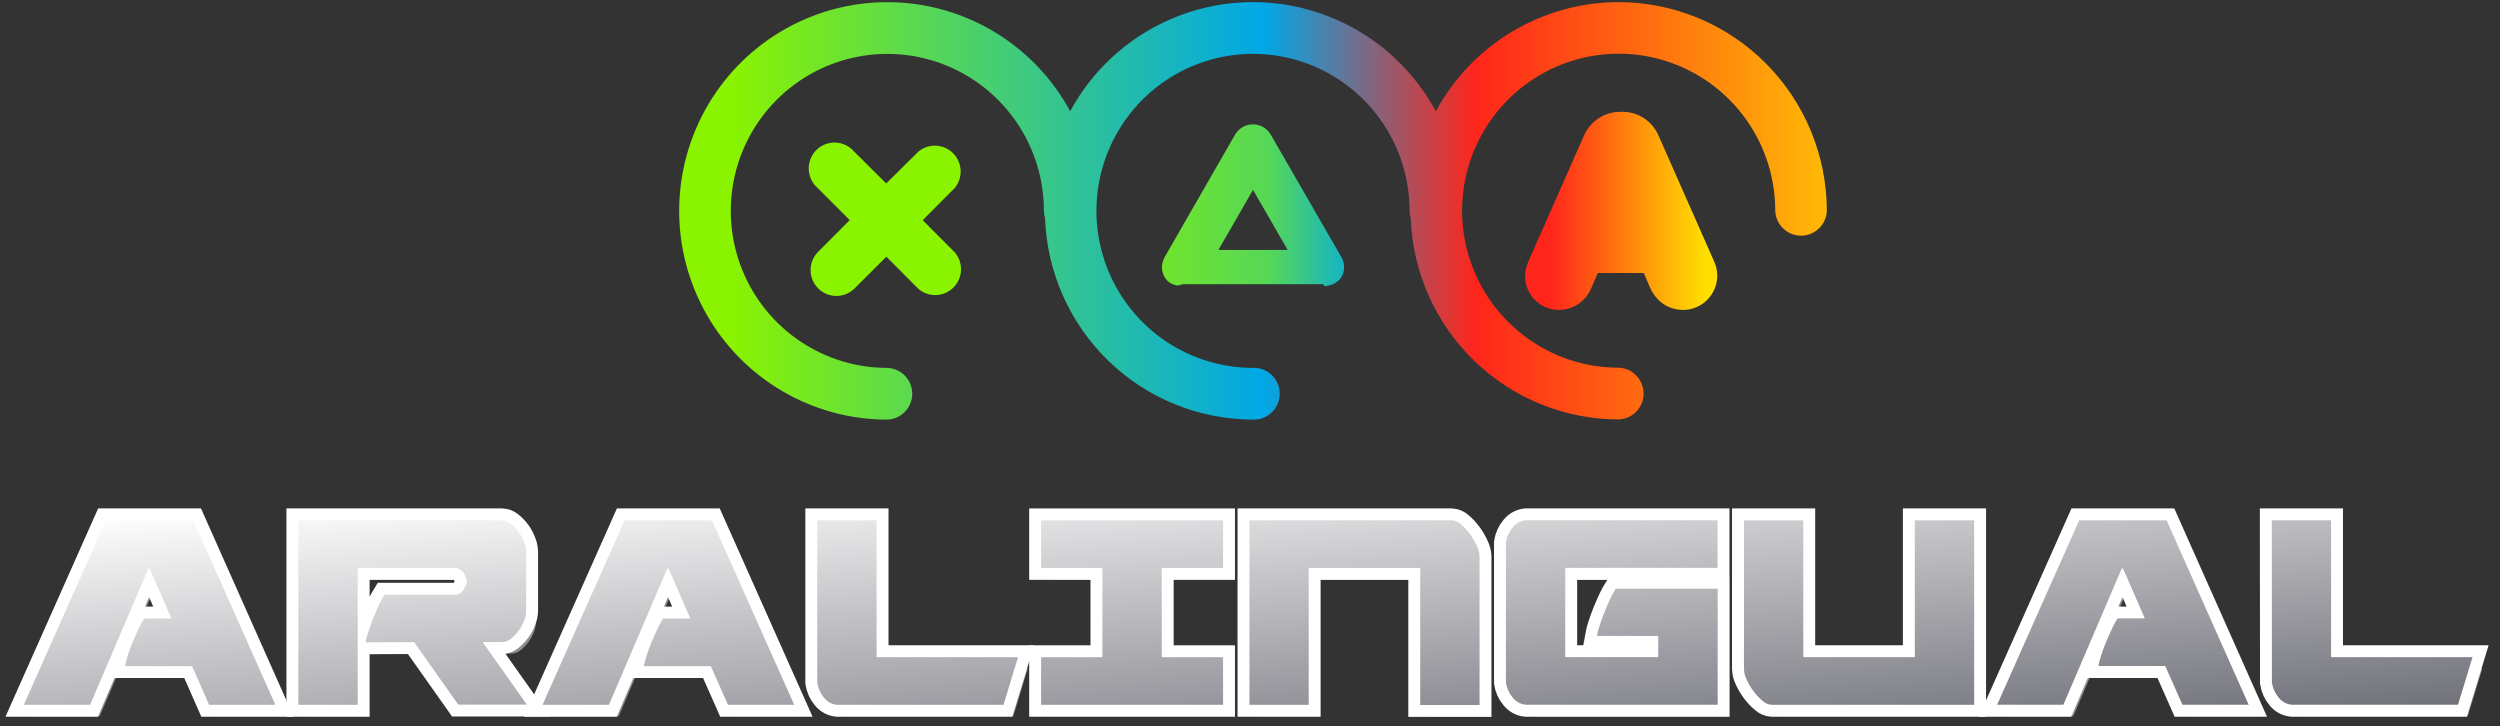 <svg width="210" height="61" viewBox="0 0 210 61" fill="none" xmlns="http://www.w3.org/2000/svg">
<rect x="0" y="0" width="210" height="61" fill="#333333" stroke="none"/>
<g style="mix-blend-mode:multiply">
<path d="M11.565 55.975C11.694 55.586 11.833 55.192 12.01 54.794C12.186 54.397 12.341 54.027 12.507 53.683C12.63 53.421 12.769 53.166 12.922 52.921H15.221L13.393 48.726H13.284L8.37 60.167H2.816L9.708 44.666H17.047L23.941 60.162H18.379L16.934 56.917H11.314C11.373 56.597 11.457 56.282 11.565 55.975Z" fill="#8E8E8E"/>
<path d="M31.535 54.921C31.59 54.599 31.673 54.283 31.783 53.976C31.912 53.586 32.055 53.193 32.212 52.795C32.37 52.398 32.53 52.028 32.696 51.684C32.819 51.422 32.958 51.167 33.111 50.922H39.149C39.393 50.864 39.609 50.721 39.759 50.52C39.871 50.331 39.961 50.13 40.027 49.921V49.671C39.961 49.462 39.871 49.261 39.759 49.073C39.609 48.871 39.393 48.729 39.149 48.67H30.868V60.168H25.885V44.666H42.997C43.261 44.672 43.514 44.767 43.717 44.934C43.963 45.125 44.182 45.349 44.368 45.6C44.564 45.864 44.722 46.154 44.839 46.462C44.949 46.726 45.011 47.007 45.021 47.294V52.267C45.013 52.557 44.952 52.844 44.839 53.112C44.721 53.415 44.562 53.7 44.368 53.96C44.182 54.211 43.963 54.435 43.717 54.626C43.514 54.794 43.261 54.888 42.997 54.894H41.365L45.074 60.141H39.315L35.605 54.894L31.535 54.921Z" fill="#8E8E8E"/>
<path d="M55.156 55.976C55.284 55.587 55.432 55.194 55.597 54.795C55.764 54.396 55.929 54.026 56.095 53.684C56.218 53.421 56.357 53.166 56.513 52.922H58.809L56.984 48.727H56.871L51.971 60.168H46.404L53.299 44.666H60.637L67.534 60.163H61.967L60.527 56.912H54.907C54.965 56.594 55.048 56.281 55.156 55.976Z" fill="#8E8E8E"/>
<path d="M69.472 44.666H74.458V56.164H86.335L85.118 60.163H71.134C70.921 60.142 70.714 60.079 70.525 59.977C70.337 59.875 70.172 59.735 70.039 59.567C69.736 59.207 69.539 58.769 69.472 58.303V44.666Z" fill="#8E8E8E"/>
<path d="M93.425 56.169V48.67H88.275V44.666H103.56V48.665H98.411V56.164H103.56V60.163H88.275V56.164L93.425 56.169Z" fill="#8E8E8E"/>
<path d="M120.121 48.67H110.754V60.168H105.789V44.666H122.792C123.076 44.685 123.345 44.804 123.552 45.002C123.832 45.24 124.084 45.51 124.301 45.807C124.532 46.112 124.726 46.442 124.882 46.792C125.021 47.068 125.101 47.371 125.118 47.68V60.176H120.121V48.67Z" fill="#8E8E8E"/>
<path d="M127.32 46.544C127.386 46.078 127.583 45.639 127.888 45.28C128.02 45.111 128.185 44.971 128.374 44.868C128.562 44.765 128.769 44.702 128.982 44.682H145.099V48.681H132.304V56.179H140.113V54.403H134.961C135.017 54.081 135.1 53.765 135.21 53.458C135.339 53.069 135.478 52.68 135.638 52.293C135.799 51.907 135.957 51.539 136.123 51.196C136.245 50.932 136.384 50.677 136.538 50.431H145.102V60.178H128.982C128.769 60.158 128.562 60.095 128.374 59.993C128.186 59.891 128.021 59.751 127.888 59.583C127.583 59.223 127.387 58.785 127.32 58.319V46.544Z" fill="#8E8E8E"/>
<path d="M152.299 56.169H161.666V44.666H166.649V60.163H149.638C149.354 60.144 149.085 60.026 148.878 59.83C148.6 59.595 148.348 59.329 148.129 59.038C147.899 58.742 147.702 58.423 147.54 58.085C147.399 57.805 147.318 57.497 147.305 57.184V44.666H152.291L152.299 56.169Z" fill="#8E8E8E"/>
<path d="M177.33 55.976C177.462 55.587 177.61 55.194 177.774 54.795C177.938 54.396 178.104 54.026 178.272 53.684C178.395 53.422 178.533 53.167 178.687 52.922H180.994L179.166 48.727H179.056L174.153 60.168H168.581L175.475 44.666H182.814L189.708 60.163H184.144L182.704 56.912H177.084C177.142 56.594 177.224 56.281 177.33 55.976Z" fill="#8E8E8E"/>
<path d="M191.648 44.666H196.631V56.164H208.512L207.294 60.163H193.305C193.091 60.142 192.885 60.079 192.696 59.977C192.508 59.875 192.343 59.735 192.21 59.567C191.906 59.207 191.709 58.769 191.643 58.303L191.648 44.666Z" fill="#8E8E8E"/>
</g>
<path d="M10.744 55.009C10.875 54.623 11.011 54.228 11.188 53.831C11.364 53.434 11.52 53.064 11.686 52.72C11.808 52.457 11.947 52.201 12.101 51.955H14.399L12.572 47.763H12.462L7.567 59.204H2L8.894 43.708H16.233L23.13 59.204H17.563L16.131 55.954H10.511C10.564 55.634 10.642 55.318 10.744 55.009Z" stroke="white" stroke-width="2" stroke-miterlimit="10"/>
<path d="M30.711 53.955C30.767 53.633 30.85 53.317 30.96 53.01C31.089 52.623 31.228 52.229 31.388 51.832C31.549 51.434 31.707 51.064 31.873 50.721C31.995 50.457 32.134 50.202 32.288 49.956H38.325C38.57 49.897 38.786 49.755 38.936 49.553C39.049 49.366 39.139 49.166 39.203 48.957V48.708C39.139 48.498 39.049 48.297 38.936 48.109C38.786 47.907 38.57 47.765 38.325 47.707H30.048V59.204H25.061V43.708H42.174C42.437 43.714 42.691 43.808 42.894 43.976C43.141 44.167 43.361 44.391 43.547 44.642C43.742 44.906 43.9 45.196 44.015 45.503C44.126 45.767 44.187 46.049 44.197 46.335V51.306C44.19 51.597 44.129 51.885 44.015 52.154C43.898 52.455 43.74 52.74 43.547 52.999C43.361 53.251 43.141 53.476 42.894 53.667C42.691 53.836 42.437 53.93 42.174 53.936H40.541L44.251 59.185H38.491L34.782 53.936L30.711 53.955Z" stroke="white" stroke-width="2" stroke-miterlimit="10"/>
<path d="M54.335 55.009C54.463 54.623 54.602 54.228 54.776 53.831C54.95 53.434 55.111 53.064 55.277 52.72C55.398 52.456 55.537 52.201 55.691 51.955H57.99L56.163 47.763H56.05L51.15 59.204H45.572L52.469 43.708H59.808L66.715 59.204H61.149L59.709 55.954H54.088C54.143 55.633 54.226 55.317 54.335 55.009Z" stroke="white" stroke-width="2" stroke-miterlimit="10"/>
<path d="M68.648 43.708H73.635V55.205H85.515L84.294 59.204H70.31C70.097 59.184 69.89 59.121 69.702 59.018C69.513 58.915 69.348 58.775 69.216 58.606C68.913 58.246 68.717 57.81 68.648 57.344V43.708Z" stroke="white" stroke-width="2" stroke-miterlimit="10"/>
<path d="M92.601 55.205V47.707H87.452V43.708H102.737V47.707H97.588V55.205H102.737V59.204H87.452V55.205H92.601Z" stroke="white" stroke-width="2" stroke-miterlimit="10"/>
<path d="M119.298 47.707H109.931V59.204H104.953V43.708H121.956C122.241 43.727 122.51 43.844 122.719 44.041C122.998 44.279 123.249 44.549 123.465 44.846C123.696 45.151 123.891 45.483 124.046 45.833C124.185 46.11 124.265 46.413 124.282 46.722V59.218H119.298V47.707Z" stroke="white" stroke-width="2" stroke-miterlimit="10"/>
<path d="M126.498 45.568C126.564 45.102 126.761 44.664 127.065 44.306C127.198 44.137 127.363 43.997 127.551 43.894C127.74 43.791 127.947 43.728 128.16 43.708H144.277V47.707H131.481V55.205H139.291V53.429H134.142C134.198 53.107 134.282 52.791 134.391 52.484C134.519 52.095 134.658 51.706 134.819 51.316C134.979 50.927 135.137 50.562 135.303 50.221C135.425 49.957 135.565 49.702 135.721 49.456H144.285V59.204H128.16C127.947 59.184 127.74 59.121 127.551 59.018C127.363 58.915 127.198 58.775 127.065 58.606C126.761 58.248 126.564 57.81 126.498 57.344V45.568Z" stroke="white" stroke-width="2" stroke-miterlimit="10"/>
<path d="M151.476 55.205H160.843V43.708H165.829V59.204H148.816C148.532 59.185 148.263 59.067 148.056 58.871C147.777 58.638 147.527 58.372 147.309 58.08C147.08 57.778 146.884 57.452 146.726 57.108C146.585 56.827 146.505 56.518 146.49 56.204V43.708H151.476V55.205Z" stroke="white" stroke-width="2" stroke-miterlimit="10"/>
<path d="M176.509 55.009C176.638 54.623 176.777 54.228 176.951 53.831C177.125 53.434 177.283 53.064 177.449 52.72C177.571 52.456 177.71 52.2 177.866 51.955H180.163L178.335 47.763H178.225L173.325 59.204H167.758L174.652 43.708H181.991L188.888 59.204H183.321L181.881 55.954H176.261C176.318 55.633 176.401 55.317 176.509 55.009Z" stroke="white" stroke-width="2" stroke-miterlimit="10"/>
<path d="M190.828 43.708H195.811V55.205H207.692L206.474 59.204H192.504C192.29 59.184 192.083 59.121 191.895 59.018C191.707 58.915 191.541 58.775 191.409 58.606C191.105 58.247 190.909 57.81 190.842 57.344L190.828 43.708Z" stroke="white" stroke-width="2" stroke-miterlimit="10"/>
<path d="M10.746 55.01C10.875 54.623 11.014 54.229 11.188 53.831C11.362 53.434 11.52 53.064 11.686 52.72C11.809 52.457 11.948 52.201 12.103 51.955H14.399L12.574 47.763H12.462L7.567 59.205H2L8.894 43.708H16.233L23.13 59.205H17.563L16.131 55.954H10.511C10.564 55.634 10.643 55.318 10.746 55.01ZM30.712 53.955C30.77 53.634 30.853 53.318 30.961 53.01C31.089 52.624 31.228 52.229 31.389 51.832C31.549 51.435 31.707 51.064 31.873 50.721C31.996 50.457 32.136 50.202 32.291 49.956H38.326C38.571 49.9 38.788 49.757 38.936 49.553C39.05 49.367 39.139 49.166 39.204 48.958V48.708C39.139 48.498 39.049 48.297 38.936 48.109C38.786 47.908 38.57 47.765 38.326 47.707H30.048V59.205H25.062V43.708H42.177C42.44 43.715 42.694 43.809 42.897 43.976C43.143 44.168 43.361 44.392 43.547 44.642C43.743 44.906 43.902 45.196 44.019 45.504C44.127 45.768 44.188 46.05 44.198 46.336V51.306C44.191 51.597 44.13 51.885 44.019 52.154C43.9 52.456 43.742 52.74 43.547 52.999C43.361 53.25 43.143 53.475 42.897 53.668C42.694 53.835 42.44 53.929 42.177 53.936H40.542L44.254 59.186H38.492L34.782 53.936L30.712 53.955ZM54.333 55.01C54.462 54.623 54.601 54.229 54.778 53.831C54.954 53.434 55.109 53.064 55.275 52.72C55.398 52.457 55.536 52.202 55.69 51.955H57.989L56.161 47.763H56.049L51.148 59.205H45.571L52.468 43.708H59.806L66.714 59.205H61.147L59.707 55.954H54.087C54.145 55.633 54.227 55.318 54.333 55.01ZM68.649 43.708H73.635V55.206H85.515L84.295 59.205H70.311C70.098 59.184 69.891 59.121 69.702 59.018C69.514 58.915 69.349 58.775 69.216 58.606C68.914 58.247 68.717 57.81 68.649 57.345V43.708ZM92.602 55.206V47.707H87.453V43.708H102.738V47.707H97.588V55.206H102.738V59.205H87.453V55.206H92.602ZM119.299 47.707H109.932V59.205H104.954V43.708H121.956C122.241 43.727 122.511 43.845 122.719 44.041C122.999 44.279 123.249 44.549 123.466 44.846C123.697 45.152 123.891 45.483 124.047 45.834C124.185 46.11 124.265 46.413 124.282 46.722V59.218H119.299V47.707ZM126.498 45.56C126.565 45.094 126.762 44.657 127.065 44.298C127.198 44.129 127.363 43.989 127.551 43.886C127.74 43.783 127.947 43.72 128.16 43.7H144.277V47.699H131.481V55.197H139.291V53.421H134.142C134.2 53.1 134.283 52.784 134.391 52.476C134.519 52.087 134.658 51.698 134.819 51.309C134.979 50.919 135.137 50.554 135.303 50.214C135.426 49.95 135.566 49.695 135.721 49.449H144.285V59.196H128.16C127.947 59.176 127.74 59.113 127.551 59.01C127.363 58.907 127.198 58.767 127.065 58.598C126.762 58.239 126.565 57.802 126.498 57.337V45.56ZM151.476 55.197H160.844V43.708H165.83V59.205H148.819C148.534 59.185 148.264 59.068 148.056 58.872C147.777 58.638 147.527 58.372 147.309 58.08C147.08 57.779 146.885 57.453 146.729 57.108C146.587 56.827 146.506 56.519 146.493 56.204V43.708H151.476V55.197ZM176.511 55.002C176.639 54.615 176.779 54.221 176.953 53.823C177.126 53.426 177.287 53.056 177.453 52.712C177.574 52.448 177.713 52.193 177.868 51.947H180.167L178.339 47.755H178.226L173.326 59.196H167.759L174.654 43.7H181.992L188.889 59.196H183.322L181.882 55.946H176.262C176.318 55.628 176.402 55.314 176.511 55.01V55.002ZM190.827 43.7H195.813V55.197H207.693L206.473 59.196H192.502C192.289 59.176 192.082 59.113 191.893 59.01C191.705 58.907 191.54 58.767 191.407 58.598C191.105 58.239 190.908 57.802 190.84 57.337L190.827 43.7Z" fill="url(#paint0_linear_703_3266)"/>
<path d="M80.203 15.788L77.506 18.493L80.203 21.199C80.558 21.614 80.745 22.148 80.724 22.695C80.704 23.242 80.478 23.761 80.093 24.148C79.708 24.536 79.192 24.763 78.646 24.786C78.101 24.808 77.568 24.624 77.152 24.269L74.455 21.564L71.743 24.269C71.333 24.657 70.788 24.869 70.225 24.86C69.661 24.852 69.123 24.623 68.724 24.224C68.326 23.824 68.098 23.284 68.09 22.719C68.081 22.154 68.293 21.607 68.679 21.196L71.377 18.491L68.679 15.788C68.454 15.592 68.272 15.352 68.144 15.082C68.015 14.812 67.944 14.519 67.934 14.221C67.924 13.922 67.975 13.625 68.085 13.347C68.194 13.069 68.36 12.817 68.571 12.606C68.782 12.395 69.034 12.23 69.312 12.122C69.589 12.013 69.886 11.963 70.184 11.974C70.481 11.986 70.774 12.059 71.042 12.188C71.31 12.318 71.549 12.502 71.743 12.728L74.441 15.412L77.152 12.728C77.568 12.386 78.097 12.211 78.634 12.238C79.171 12.264 79.68 12.49 80.061 12.872C80.441 13.253 80.666 13.763 80.693 14.302C80.719 14.841 80.545 15.371 80.203 15.788ZM112.587 21.445C112.795 21.74 112.906 22.091 112.906 22.452C112.906 23.391 112.164 23.998 111.236 24.03C111.211 24.03 111.19 23.874 111.166 23.874H99.366C99.205 23.874 99.042 24.017 98.882 23.974C98.665 23.949 98.457 23.873 98.275 23.753C98.092 23.633 97.941 23.471 97.832 23.281C97.711 23.075 97.635 22.844 97.61 22.605C97.61 22.549 97.61 22.498 97.61 22.441C97.61 22.291 97.63 22.141 97.669 21.996C97.71 21.84 97.773 21.691 97.856 21.553L103.744 11.314C103.897 11.05 104.116 10.831 104.379 10.678C104.643 10.526 104.942 10.445 105.246 10.445C105.55 10.445 105.849 10.526 106.113 10.678C106.376 10.831 106.595 11.05 106.747 11.314L112.587 21.445ZM108.163 20.995L105.254 15.949L102.345 20.995H108.163Z" fill="url(#paint1_linear_703_3266)"/>
<path d="M135.969 0.178C132.824 0.181 129.738 1.033 127.035 2.646C124.333 4.258 122.113 6.571 120.61 9.341C119.109 6.569 116.89 4.255 114.188 2.642C111.485 1.03 108.398 0.178 105.253 0.178C102.108 0.178 99.021 1.03 96.318 2.642C93.615 4.255 91.397 6.569 89.896 9.341C88.421 6.62 86.254 4.339 83.615 2.731C80.975 1.123 77.959 0.244 74.871 0.184C71.783 0.125 68.735 0.886 66.036 2.392C63.337 3.897 61.084 6.092 59.505 8.754C57.927 11.416 57.08 14.45 57.051 17.547C57.021 20.644 57.81 23.693 59.337 26.385C60.864 29.077 63.075 31.315 65.745 32.872C68.415 34.429 71.448 35.249 74.537 35.248C75.098 35.228 75.63 34.991 76.02 34.586C76.41 34.18 76.628 33.639 76.628 33.076C76.628 32.512 76.41 31.971 76.02 31.566C75.63 31.16 75.098 30.923 74.537 30.903C71.935 30.903 69.393 30.13 67.23 28.68C65.067 27.231 63.382 25.172 62.386 22.762C61.391 20.352 61.13 17.7 61.638 15.142C62.145 12.584 63.398 10.233 65.237 8.389C67.076 6.545 69.42 5.289 71.971 4.78C74.522 4.271 77.166 4.532 79.569 5.53C81.973 6.528 84.026 8.219 85.472 10.388C86.917 12.556 87.688 15.106 87.688 17.715C87.691 17.921 87.724 18.127 87.784 18.324C87.947 22.863 89.858 27.162 93.116 30.317C96.373 33.473 100.724 35.239 105.253 35.246C105.544 35.256 105.834 35.207 106.106 35.103C106.377 34.998 106.625 34.84 106.835 34.637C107.044 34.434 107.211 34.191 107.325 33.922C107.438 33.654 107.497 33.365 107.497 33.073C107.497 32.781 107.438 32.492 107.325 32.224C107.211 31.955 107.044 31.712 106.835 31.509C106.625 31.306 106.377 31.148 106.106 31.043C105.834 30.939 105.544 30.89 105.253 30.901C102.652 30.901 100.109 30.127 97.946 28.678C95.784 27.229 94.098 25.169 93.103 22.759C92.107 20.349 91.847 17.697 92.354 15.139C92.862 12.581 94.114 10.231 95.953 8.386C97.793 6.542 100.136 5.286 102.687 4.777C105.238 4.268 107.883 4.529 110.286 5.528C112.689 6.526 114.743 8.216 116.188 10.385C117.633 12.554 118.404 15.104 118.404 17.712C118.408 17.92 118.44 18.126 118.501 18.324C118.666 22.861 120.578 27.157 123.836 30.31C127.093 33.462 131.442 35.227 135.969 35.232C136.531 35.212 137.062 34.975 137.453 34.569C137.843 34.164 138.061 33.623 138.061 33.06C138.061 32.496 137.843 31.955 137.453 31.55C137.062 31.144 136.531 30.907 135.969 30.887C133.368 30.887 130.825 30.113 128.663 28.664C126.5 27.215 124.814 25.155 123.819 22.746C122.823 20.336 122.563 17.684 123.07 15.126C123.578 12.567 124.83 10.217 126.67 8.373C128.509 6.529 130.852 5.272 133.404 4.764C135.955 4.255 138.599 4.516 141.002 5.514C143.405 6.512 145.459 8.203 146.904 10.371C148.349 12.54 149.121 15.09 149.121 17.699C149.14 18.262 149.377 18.795 149.782 19.186C150.186 19.578 150.725 19.796 151.287 19.796C151.849 19.796 152.389 19.578 152.793 19.186C153.197 18.795 153.434 18.262 153.454 17.699C153.445 13.053 151.599 8.6 148.322 5.315C145.044 2.031 140.602 0.184 135.969 0.178Z" fill="url(#paint2_linear_703_3266)"/>
<path d="M129.771 22.535L134.401 12.052C134.534 11.706 134.769 11.409 135.074 11.202C135.38 10.994 135.742 10.885 136.111 10.889H136.28C136.646 10.885 137.006 10.994 137.308 11.202C137.61 11.41 137.841 11.707 137.969 12.052L142.601 22.535C142.692 22.719 142.743 22.92 142.751 23.125C142.754 23.309 142.72 23.492 142.651 23.662C142.583 23.833 142.481 23.988 142.353 24.119C142.224 24.25 142.071 24.355 141.902 24.426C141.732 24.497 141.551 24.534 141.368 24.534C140.682 24.534 140.227 24.134 139.962 23.525L139.071 21.432H133.226L132.284 23.622C132.178 23.891 131.994 24.122 131.756 24.285C131.517 24.448 131.235 24.535 130.946 24.534C130.768 24.534 130.592 24.499 130.427 24.43C130.263 24.36 130.115 24.259 129.99 24.132C129.865 24.004 129.767 23.853 129.702 23.687C129.636 23.521 129.604 23.344 129.608 23.165C129.618 22.946 129.674 22.731 129.771 22.535ZM137.987 18.845L136.149 14.448L134.307 18.845H137.987Z" fill="url(#paint3_linear_703_3266)" stroke="url(#paint4_linear_703_3266)" stroke-width="3" stroke-miterlimit="10"/>
<defs>
<linearGradient id="paint0_linear_703_3266" x1="2" y1="43.7" x2="4.328" y2="74.56" gradientUnits="userSpaceOnUse">
<stop stop-color="white"/>
<stop offset="1" stop-color="#71717A"/>
</linearGradient>
<linearGradient id="paint1_linear_703_3266" x1="87.954" y1="17.677" x2="139.843" y2="17.677" gradientUnits="userSpaceOnUse">
<stop stop-color="#8AF300"/>
<stop offset="0.36" stop-color="#56D757"/>
<stop offset="0.52" stop-color="#00A8E7"/>
</linearGradient>
<linearGradient id="paint2_linear_703_3266" x1="61.329" y1="17.712" x2="160.84" y2="17.712" gradientUnits="userSpaceOnUse">
<stop stop-color="#8AF300"/>
<stop offset="0.45" stop-color="#00A8E7"/>
<stop offset="0.63" stop-color="#FF251A"/>
<stop offset="1" stop-color="#FFDE00"/>
</linearGradient>
<linearGradient id="paint3_linear_703_3266" x1="129.6" y1="17.712" x2="142.751" y2="17.712" gradientUnits="userSpaceOnUse">
<stop offset="0.07" stop-color="#FF251A"/>
<stop offset="1" stop-color="#FFDE00"/>
</linearGradient>
<linearGradient id="paint4_linear_703_3266" x1="129.198" y1="17.712" x2="143.153" y2="17.712" gradientUnits="userSpaceOnUse">
<stop offset="0.07" stop-color="#FF251A"/>
<stop offset="1" stop-color="#FFDE00"/>
</linearGradient>
</defs>
</svg>

